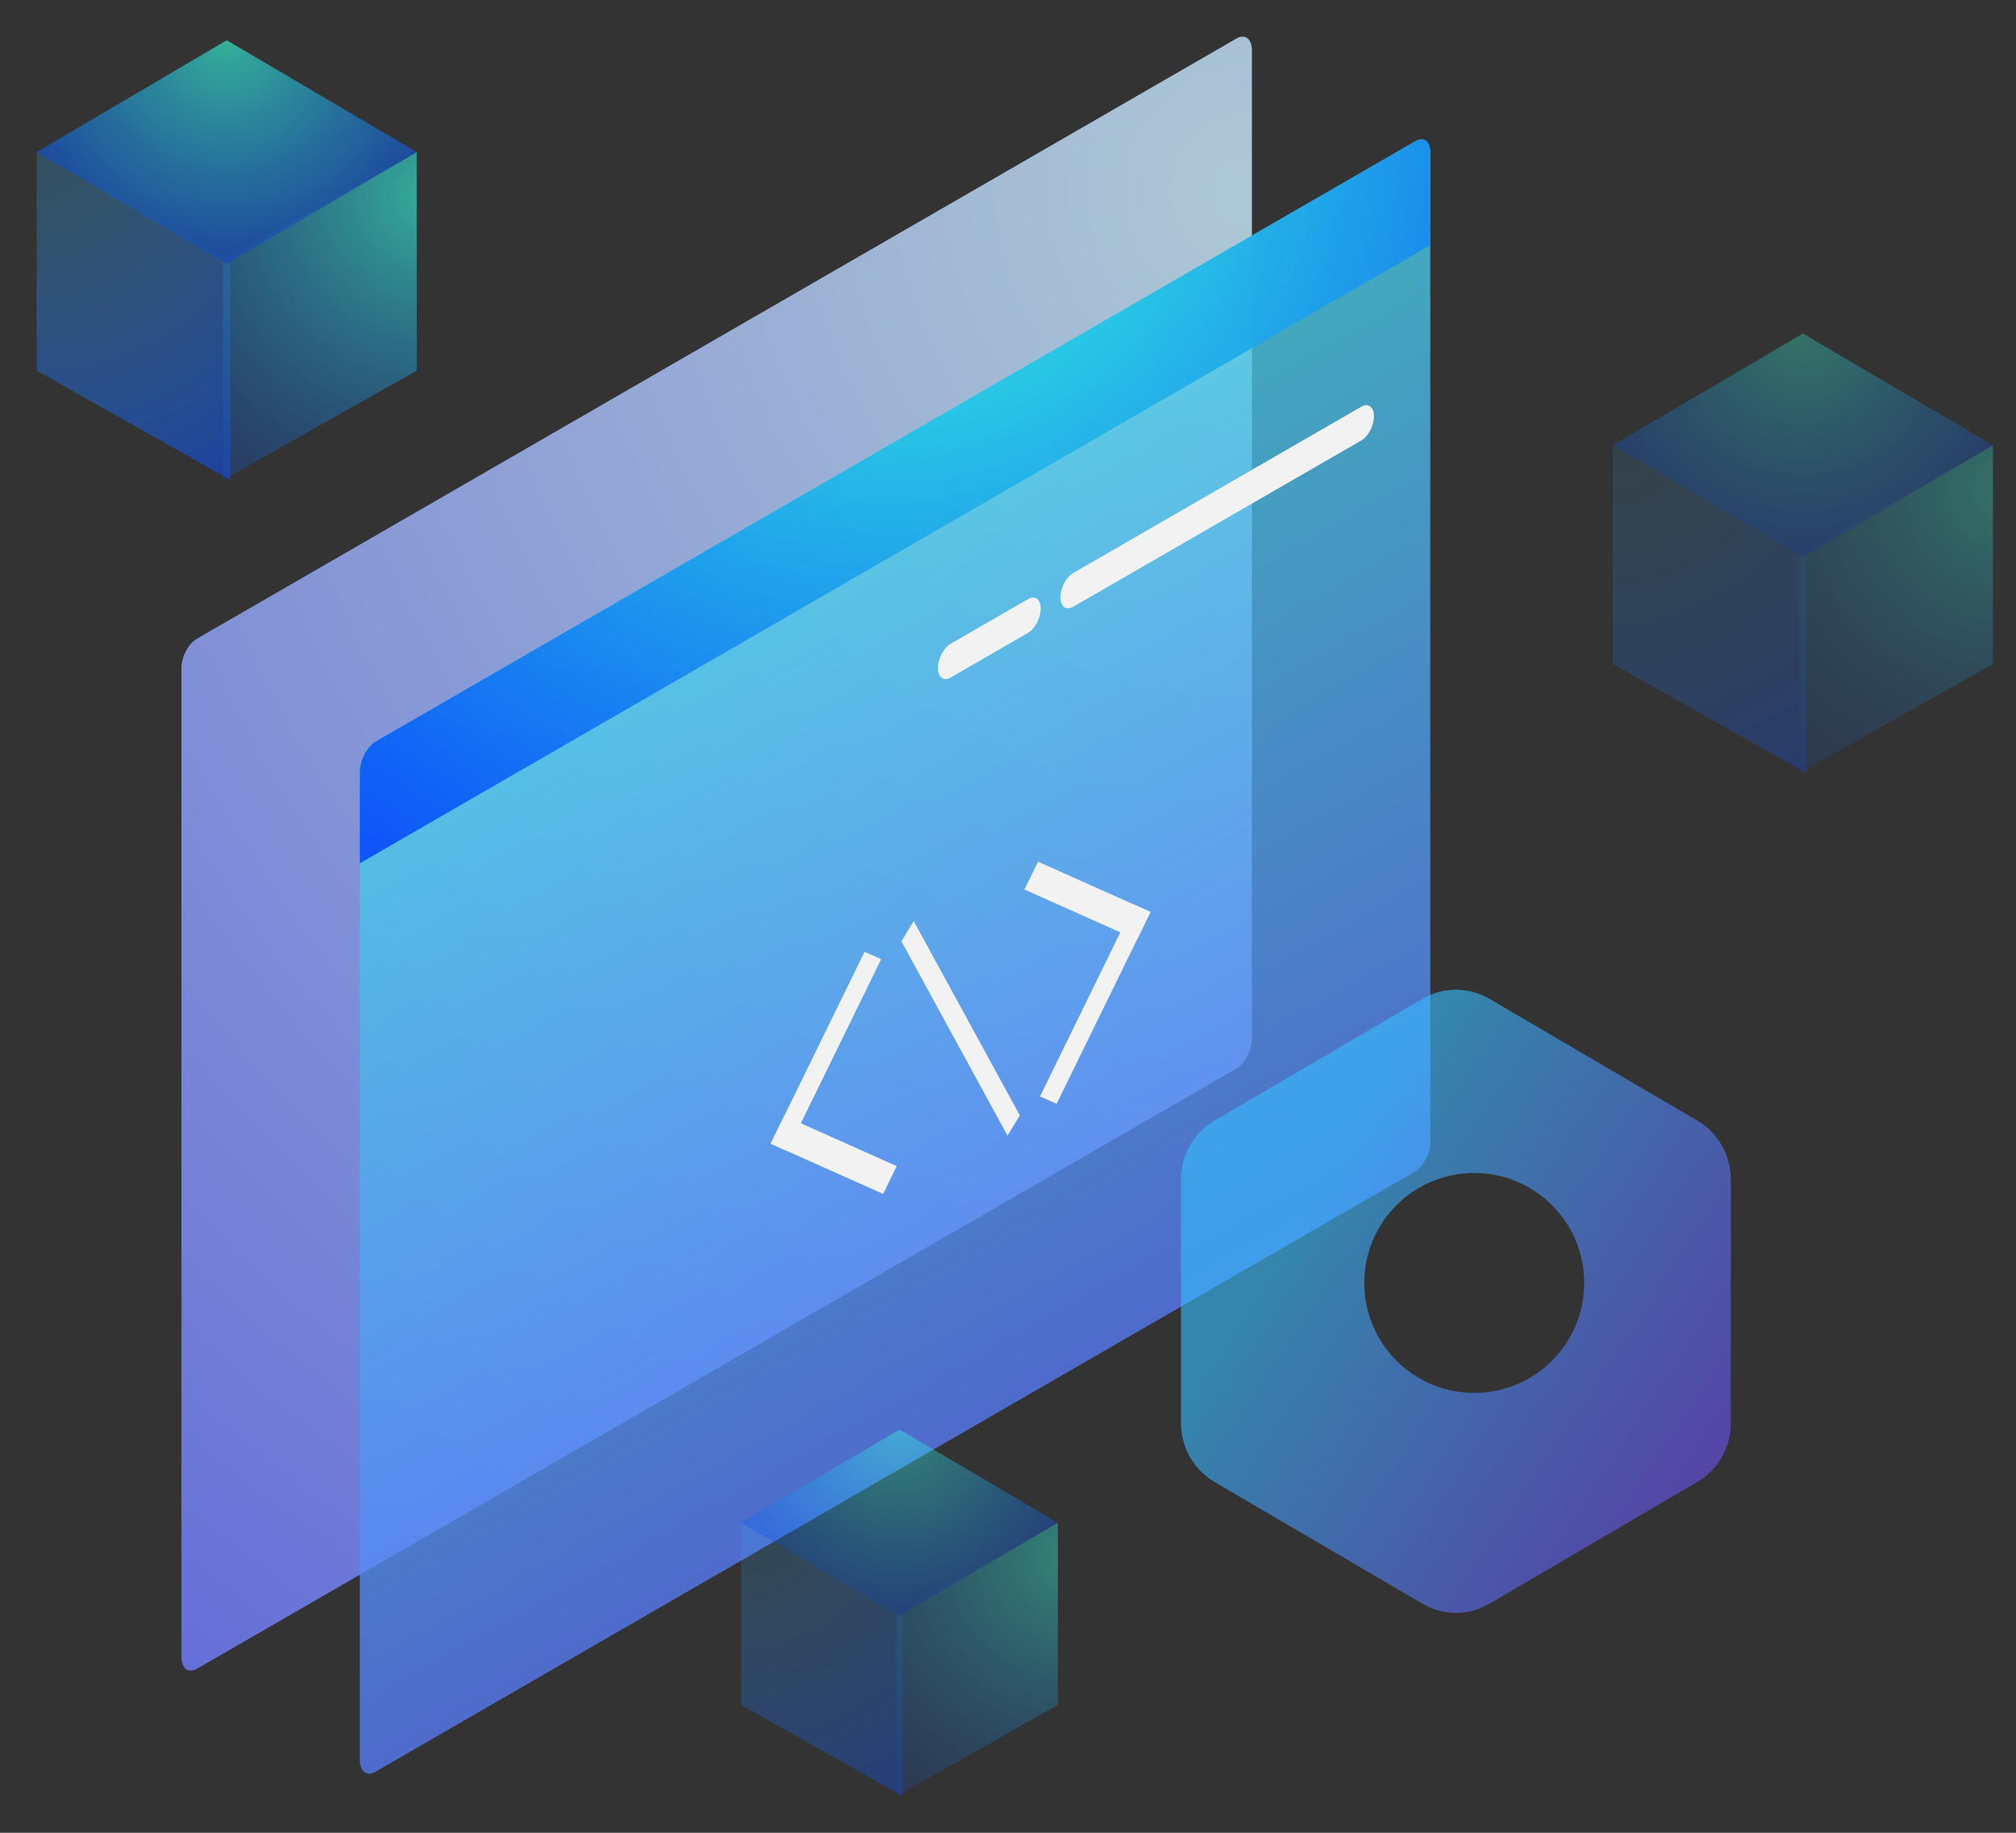 <?xml version="1.0" encoding="UTF-8"?>
<svg width="55px" height="50px" viewBox="0 0 55 50" version="1.1" xmlns="http://www.w3.org/2000/svg" xmlns:xlink="http://www.w3.org/1999/xlink">
    <rect x="0" y="0" width="55" height="50" fill="#333333" stroke="none"/>
    <title>Contract Operation LOGO</title>
    <defs>
        <radialGradient cx="0%" cy="9.602%" fx="0%" fy="9.602%" r="208.346%" gradientTransform="translate(0,0.096),scale(1,0.655),rotate(57.967),translate(-0,-0.096)" id="radialGradient-1">
            <stop stop-color="#CAEBFA" offset="0%"></stop>
            <stop stop-color="#5C64FF" offset="100%"></stop>
        </radialGradient>
        <linearGradient x1="67.286%" y1="6.624%" x2="35.203%" y2="93.626%" id="linearGradient-2">
            <stop stop-color="#40ECE1" offset="0%"></stop>
            <stop stop-color="#5C64FF" offset="100%"></stop>
        </linearGradient>
        <radialGradient cx="49.999%" cy="-0.001%" fx="49.999%" fy="-0.001%" r="130.362%" gradientTransform="translate(0.5,-0),scale(0.676,1),rotate(89.999),translate(-0.5,0)" id="radialGradient-3">
            <stop stop-color="#36FFDB" offset="0%"></stop>
            <stop stop-color="#0038FF" stop-opacity="0.86" offset="100%"></stop>
        </radialGradient>
        <linearGradient x1="11.073%" y1="-0%" x2="113.178%" y2="77.286%" id="linearGradient-4">
            <stop stop-color="#36BEFF" offset="24.238%"></stop>
            <stop stop-color="#733FF1" offset="100%"></stop>
        </linearGradient>
        <radialGradient cx="0.667%" cy="-7.199%" fx="0.667%" fy="-7.199%" r="249.944%" gradientTransform="translate(0.007,-0.072),scale(1,0.591),rotate(60.156),translate(-0.007,0.072)" id="radialGradient-5">
            <stop stop-color="#3BBEFF" stop-opacity="0.32" offset="0%"></stop>
            <stop stop-color="#0038FF" offset="100%"></stop>
        </radialGradient>
        <radialGradient cx="107.076%" cy="12.997%" fx="107.076%" fy="12.997%" r="215.987%" gradientTransform="translate(1.071,0.13),scale(1,0.591),rotate(123.863),translate(-1.071,-0.13)" id="radialGradient-6">
            <stop stop-color="#36FFDB" offset="0%"></stop>
            <stop stop-color="#0038FF" stop-opacity="0.26" offset="100%"></stop>
        </radialGradient>
        <radialGradient cx="49.999%" cy="-0.001%" fx="49.999%" fy="-0.001%" r="121.606%" gradientTransform="translate(0.5,-0),scale(0.588,1),rotate(86.778),translate(-0.5,0)" id="radialGradient-7">
            <stop stop-color="#36FFDB" offset="0%"></stop>
            <stop stop-color="#0038FF" stop-opacity="0.86" offset="100%"></stop>
        </radialGradient>
        <radialGradient cx="0.667%" cy="-7.199%" fx="0.667%" fy="-7.199%" r="249.944%" gradientTransform="translate(0.007,-0.072),scale(1,0.591),rotate(60.156),translate(-0.007,0.072)" id="radialGradient-8">
            <stop stop-color="#3BBEFF" stop-opacity="0.32" offset="0%"></stop>
            <stop stop-color="#0038FF" offset="100%"></stop>
        </radialGradient>
        <radialGradient cx="107.076%" cy="12.997%" fx="107.076%" fy="12.997%" r="215.987%" gradientTransform="translate(1.071,0.13),scale(1,0.591),rotate(123.863),translate(-1.071,-0.13)" id="radialGradient-9">
            <stop stop-color="#36FFDB" offset="0%"></stop>
            <stop stop-color="#0038FF" stop-opacity="0.26" offset="100%"></stop>
        </radialGradient>
        <radialGradient cx="49.999%" cy="-0.001%" fx="49.999%" fy="-0.001%" r="121.606%" gradientTransform="translate(0.5,-0),scale(0.588,1),rotate(86.778),translate(-0.5,0)" id="radialGradient-10">
            <stop stop-color="#36FFDB" offset="0%"></stop>
            <stop stop-color="#0038FF" stop-opacity="0.86" offset="100%"></stop>
        </radialGradient>
    </defs>
    <g id="Contract-Operation-LOGO" stroke="none" stroke-width="1" fill="none" fill-rule="evenodd">
        <g id="编组" transform="translate(1, 1)">
            <g id="编组-23" transform="translate(3.22, 0)">
                <g id="Code" transform="translate(17.5, 24) scale(-1, 1) translate(-17.5, -24) " fill-rule="nonzero">
                    <path d="M34.271,17.23 C34.271,16.92 34.082,16.559 33.849,16.425 L5.488,0.051 C5.255,-0.084 5.066,0.059 5.066,0.369 L5.066,27.347 C5.066,27.657 5.255,28.018 5.488,28.153 L33.849,44.527 C34.082,44.661 34.271,44.518 34.271,44.208 L34.271,17.23 L34.271,17.23 Z" id="路径" fill="url(#radialGradient-1)" opacity="0.81"></path>
                    <path d="M29.403,20.041 C29.403,19.731 29.215,19.369 28.982,19.235 L0.62,2.861 C0.388,2.727 0.199,2.869 0.199,3.18 L0.199,30.157 C0.199,30.468 0.388,30.828 0.62,30.962 L28.982,47.337 C29.215,47.472 29.403,47.329 29.403,47.018 L29.403,20.041 L29.403,20.041 Z" id="路径" fill="url(#linearGradient-2)" opacity="0.769"></path>
                    <polygon id="路径" fill="#F2F2F2" points="8.284 23.676 7.831 23.879 10.394 29.114 10.847 28.912"></polygon>
                    <polygon id="路径" fill="#F2F2F2" points="10.9 22.508 7.831 23.879 8.203 24.638 11.272 23.266 10.9 22.508"></polygon>
                    <polygon id="路径" fill="#F2F2F2" points="17.743 30.403 18.196 30.2 15.633 24.966 15.18 25.168"></polygon>
                    <polygon id="路径" fill="#F2F2F2" points="15.127 31.572 18.196 30.2 17.824 29.441 14.756 30.813"></polygon>
                    <path d="M29.403,20.062 C29.403,19.74 29.207,19.365 28.965,19.225 L0.591,2.843 C0.374,2.719 0.199,2.851 0.199,3.14 L0.199,5.69 L29.403,22.551 L29.403,20.062 Z" id="路径" fill="url(#radialGradient-3)"></path>
                    <path d="M10.29,15.295 C10.29,15.04 10.135,14.745 9.945,14.635 L2.081,10.095 C1.891,9.985 1.736,10.103 1.736,10.356 C1.736,10.61 1.891,10.906 2.081,11.016 L9.945,15.555 C10.135,15.665 10.29,15.549 10.29,15.295 Z M13.632,17.224 C13.632,16.97 13.477,16.675 13.287,16.565 L11.172,15.343 C10.981,15.234 10.827,15.35 10.827,15.604 C10.827,15.859 10.981,16.154 11.172,16.264 L13.287,17.485 C13.477,17.595 13.632,17.478 13.632,17.224 Z M14.628,24.68 L14.292,24.128 L11.397,29.429 L11.734,29.981 L14.628,24.68 L14.628,24.68 Z" id="形状" fill="#F2F2F2"></path>
                </g>
                <path d="M36.412,26.248 C35.847,25.917 35.152,25.917 34.588,26.248 L28.912,29.573 C28.348,29.903 28,30.514 28,31.175 L28,37.825 C28,38.486 28.348,39.097 28.912,39.427 L34.588,42.752 C35.152,43.083 35.847,43.083 36.412,42.752 L42.088,39.427 C42.652,39.097 43,38.486 43,37.825 L43,31.175 C43,30.514 42.652,29.903 42.088,29.573 L36.412,26.248 Z M36,37 C37.657,37 39,35.657 39,34 C39,32.343 37.657,31 36,31 C34.343,31 33,32.343 33,34 C33,35.657 34.343,37 36,37 Z" id="形状" fill="url(#linearGradient-4)" opacity="0.6"></path>
            </g>
            <g id="编组-22" opacity="0.311" transform="translate(43, 8.098)" fill-rule="nonzero">
                <polygon id="路径" fill="url(#radialGradient-5)" points="5.286 11.996 9.93427562e-13 9.014 9.93427562e-13 3.05 5.286 6.032"></polygon>
                <polygon id="路径" fill="url(#radialGradient-6)" points="10.37 9.014 5.083 11.996 5.083 6.032 10.37 3.05"></polygon>
                <polygon id="路径" fill="url(#radialGradient-7)" points="5.187 6.1 1.27897692e-13 3.05 5.187 -6.72351064e-13 10.37 3.05"></polygon>
            </g>
            <g id="编组-22备份-2" opacity="0.608" transform="translate(0, 0.098)" fill-rule="nonzero">
                <polygon id="路径" fill="url(#radialGradient-5)" points="5.286 11.996 9.93427562e-13 9.014 9.93427562e-13 3.05 5.286 6.032"></polygon>
                <polygon id="路径" fill="url(#radialGradient-6)" points="10.37 9.014 5.083 11.996 5.083 6.032 10.37 3.05"></polygon>
                <polygon id="路径" fill="url(#radialGradient-7)" points="5.187 6.1 1.27897692e-13 3.05 5.187 -6.72351064e-13 10.37 3.05"></polygon>
            </g>
            <g id="编组-22备份" opacity="0.401" transform="translate(19.22, 38)" fill-rule="nonzero">
                <polygon id="路径" fill="url(#radialGradient-8)" points="4.405 9.997 8.27856302e-13 7.512 8.27856302e-13 2.542 4.405 5.027"></polygon>
                <polygon id="路径" fill="url(#radialGradient-9)" points="8.641 7.512 4.236 9.997 4.236 5.027 8.641 2.542"></polygon>
                <polygon id="路径" fill="url(#radialGradient-10)" points="4.322 5.083 1.0658141e-13 2.542 4.322 -5.60292553e-13 8.641 2.542"></polygon>
            </g>
        </g>
    </g>
</svg>